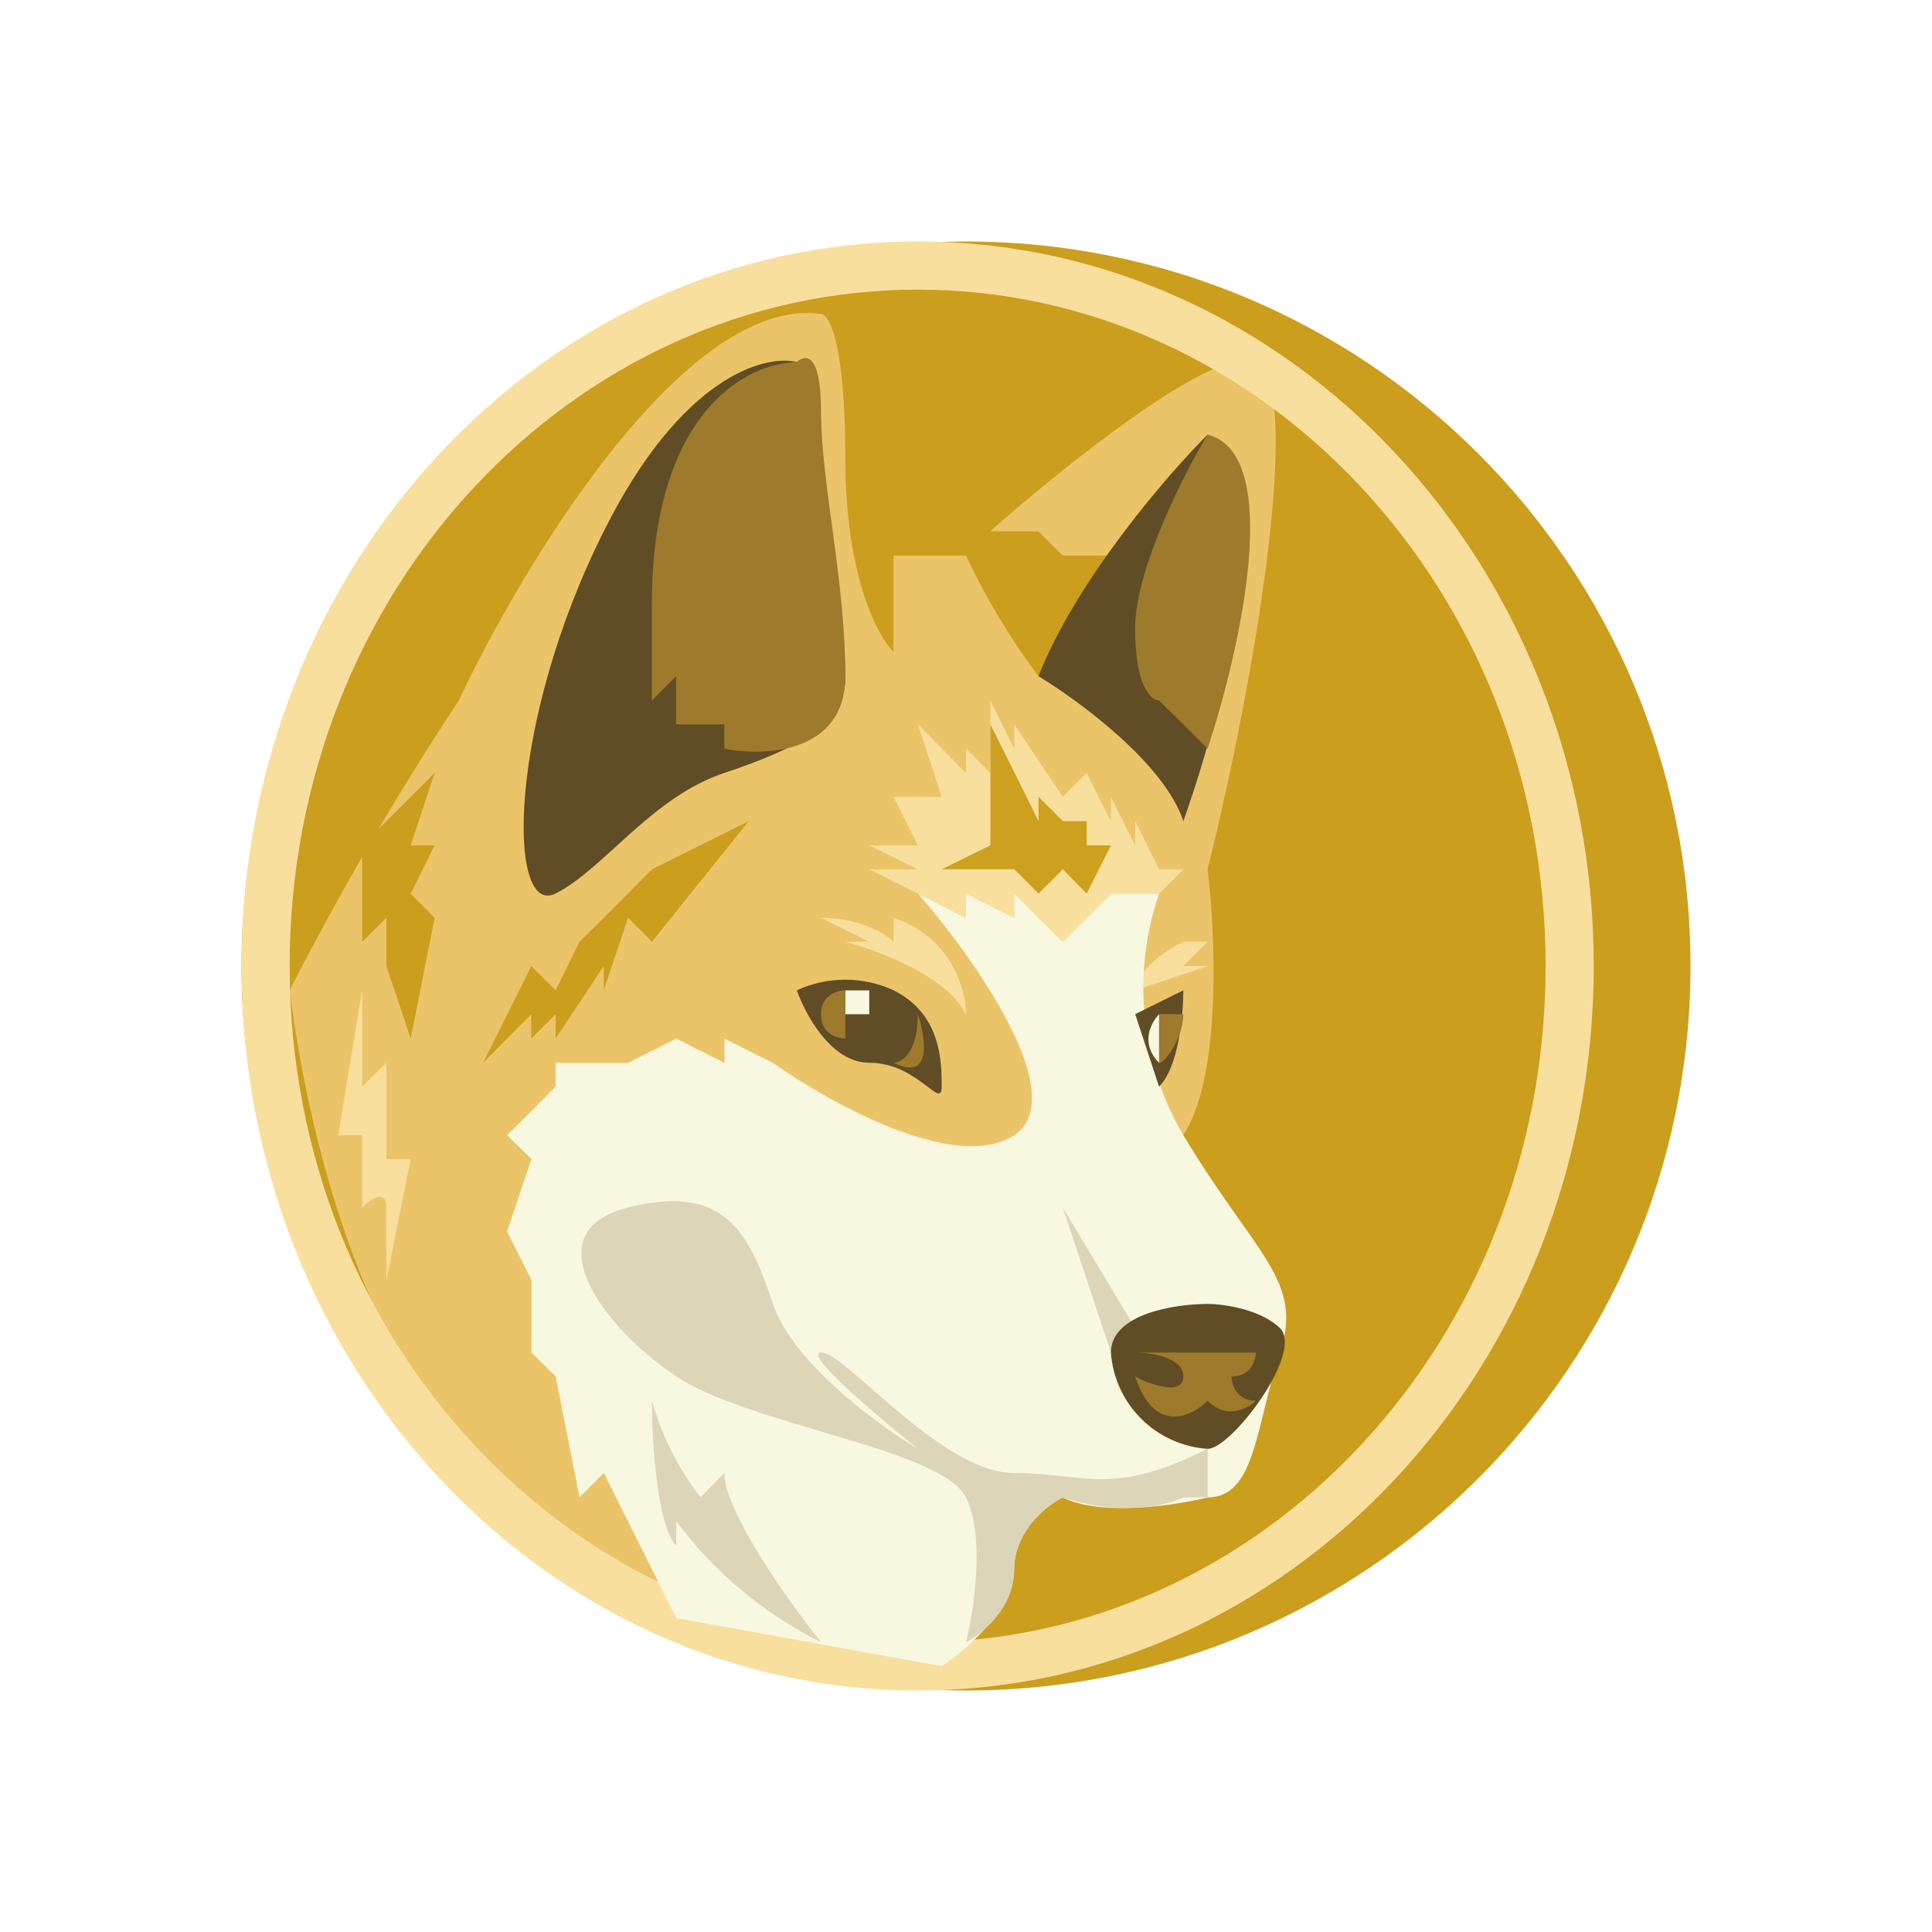 <svg width="24" height="24" viewBox="0 0 24 24" fill="none" xmlns="http://www.w3.org/2000/svg">
<rect x="0" y="0" width="24" height="24" fill="#333333" stroke="none"/>
<g clip-path="url(#clip0_328_28114)">
<path d="M24 0H0V24H24V0Z" fill="white"/>
<path d="M12 21C16.971 21 21 16.971 21 12C21 7.029 16.971 3 12 3C7.029 3 3 7.029 3 12C3 16.971 7.029 21 12 21Z" fill="#CB9E1E"/>
<path d="M5.699 8.702C4.934 9.862 4.232 11.064 3.598 12.302C4.318 17.818 7.097 19.798 8.399 20.1L7.499 18.3L7.198 18.602L6.901 17.098L6.599 16.802V15.902L6.298 15.298L6.599 14.398L6.298 14.101L6.901 13.498V13.201H7.801L8.399 12.9L8.998 13.201V12.9L9.601 13.201C9.898 13.498 11.698 14.7 12.598 14.101C13.318 13.62 12.1 11.899 11.401 11.1L11.999 11.402V11.1L12.598 11.402V11.1L13.201 11.698L13.799 11.1H14.398C14.297 11.2 14.101 11.576 14.101 12.302C14.101 13.021 14.498 13.8 14.699 14.101C15.176 13.382 15.102 11.598 15.001 10.798C15.599 8.4 16.198 4.8 15.599 4.498C15.123 4.26 13.201 5.8 12.301 6.6H12.899L13.201 6.902H13.799L12.899 8.4C12.55 7.932 12.249 7.43 11.999 6.902H11.099V8.098C10.898 7.902 10.501 7.14 10.501 5.7C10.501 4.26 10.3 3.9 10.199 3.9C8.521 3.662 6.499 7.002 5.699 8.702Z" fill="#EBC46A"/>
<path d="M5.399 9.602L4.499 10.502V11.699L4.8 11.402V12.001L5.102 12.901L5.399 11.402L5.102 11.101L5.399 10.502H5.102L5.399 9.602ZM6.6 12.001L6.002 13.202L6.6 12.599V12.901L6.902 12.599V12.901L7.5 12.001V12.302L7.802 11.402L8.099 11.699L9.3 10.201L8.099 10.799L7.5 11.402L7.199 11.699L6.902 12.302L6.6 12.001Z" fill="#CB9E1E"/>
<path d="M10.799 10.799L11.402 11.101L12 11.402V11.101L12.599 11.402V11.101L13.202 11.699L13.8 11.101H14.399L14.7 10.799H14.399L14.102 10.201V10.502L13.8 9.899V10.201L13.499 9.602L13.202 9.899L12.599 8.999V9.301L12.302 8.702V9.602L12 9.301V9.602L11.402 8.999L11.699 9.899H11.1L11.402 10.502H10.799L11.402 10.799H10.799ZM11.1 11.402C11.82 11.64 12 12.302 12 12.599C11.762 12.122 10.899 11.805 10.502 11.699H10.799L10.2 11.402C10.677 11.402 11 11.598 11.1 11.699V11.402ZM14.7 11.699C14.224 11.942 14.102 12.202 14.102 12.302L15.002 12.001H14.7L15.002 11.699H14.7ZM4.202 14.102L4.499 12.302V13.499L4.8 13.202V14.399H5.102L4.8 15.902V15.002C4.8 14.759 4.599 14.897 4.499 15.002V14.102H4.202Z" fill="#F9DF9D"/>
<path fill-rule="evenodd" clip-rule="evenodd" d="M11.402 20.402C15.669 20.402 19.2 16.68 19.2 12C19.2 7.32 15.669 3.598 11.402 3.598C7.129 3.598 3.598 7.32 3.598 12C3.598 16.68 7.129 20.402 11.402 20.402ZM11.402 21C16.039 21 19.798 16.971 19.798 12C19.798 7.029 16.039 3 11.402 3C6.759 3 3 7.029 3 12C3 16.971 6.759 21 11.402 21Z" fill="#F9DF9D"/>
<path d="M12 11.402L11.401 11.1C12.1 11.899 13.318 13.62 12.598 14.102C11.878 14.578 10.3 13.699 9.601 13.202L8.998 12.9V13.202L8.4 12.9L7.801 13.202H6.901V13.498L6.298 14.102L6.6 14.398L6.298 15.298L6.6 15.902V16.802L6.901 17.098L7.198 18.602L7.5 18.3L8.4 20.1L11.698 20.698C12 20.502 12.598 19.978 12.598 19.502C12.598 19.02 13 18.702 13.201 18.602C13.678 18.84 14.599 18.702 15.001 18.602C15.6 18.602 15.6 17.702 15.901 16.802C16.198 15.902 15.6 15.6 14.7 14.102C14.436 13.652 14.273 13.152 14.221 12.634C14.169 12.116 14.229 11.592 14.398 11.1H13.8L13.201 11.698L12.598 11.1V11.402L12 11.1V11.402Z" fill="#F8F7DF"/>
<path d="M13.202 15.001L14.102 16.499L13.8 16.8L13.202 15.001ZM14.7 18.601H15.002V17.997C13.8 18.601 13.498 18.299 12.598 18.299C11.698 18.299 10.502 16.8 10.2 16.8C9.962 16.8 10.899 17.595 11.402 17.997C10.899 17.701 9.84 16.917 9.602 16.197C9.3 15.297 8.998 14.699 7.802 15.001C6.6 15.297 7.5 16.499 8.4 17.097C9.3 17.701 11.698 17.997 12 18.601C12.238 19.077 12.101 19.998 12 20.401C12.201 20.295 12.598 19.977 12.598 19.5C12.598 19.019 13.001 18.701 13.202 18.601C13.922 18.839 14.499 18.701 14.7 18.601ZM8.4 19.199C8.162 18.96 8.098 17.896 8.098 17.399C8.22 17.834 8.425 18.242 8.702 18.601L8.998 18.299C8.998 18.775 9.798 19.898 10.2 20.401C9.491 20.047 8.874 19.532 8.4 18.897V19.199Z" fill="#DCD5B8"/>
<path d="M12.599 10.798L12.901 11.1L13.203 10.798L13.499 11.1L13.801 10.501H13.499V10.2H13.203L12.901 9.898V10.2L12.303 8.998V10.501L11.699 10.798H12.599Z" fill="#CDA01F"/>
<path d="M7.5 6.6C8.458 4.678 9.501 4.398 9.898 4.498C10.004 4.398 10.2 4.44 10.2 5.398C10.2 6.6 10.502 7.802 10.502 8.4C10.502 8.998 9.898 9.3 8.998 9.602C8.098 9.898 7.5 10.798 6.902 11.1C6.298 11.402 6.298 8.998 7.5 6.6ZM12.9 8.4C13.376 7.198 14.499 5.901 15.002 5.398C15.96 5.88 15.198 8.802 14.7 10.2C14.462 9.48 13.398 8.702 12.9 8.4ZM13.8 16.802C13.8 16.32 14.599 16.198 15.002 16.198C15.198 16.198 15.658 16.262 15.902 16.5C16.198 16.802 15.298 17.998 15.002 17.998C14.691 17.977 14.398 17.845 14.177 17.625C13.956 17.405 13.822 17.113 13.8 16.802ZM10.798 13.202C10.322 13.202 10.004 12.598 9.898 12.302C10.086 12.215 10.291 12.17 10.499 12.17C10.706 12.17 10.912 12.215 11.1 12.302C11.698 12.598 11.698 13.202 11.698 13.498C11.698 13.8 11.402 13.202 10.798 13.202ZM14.7 12.302L14.102 12.598L14.398 13.498C14.642 13.26 14.7 12.598 14.7 12.302Z" fill="#604D25"/>
<path d="M8.098 7.501C8.098 5.102 9.299 4.499 9.898 4.499C10.004 4.398 10.199 4.382 10.199 5.102C10.199 6.002 10.501 7.199 10.501 8.401C10.501 9.359 9.495 9.401 8.998 9.301V8.999H8.399V8.401L8.098 8.702V7.501ZM14.101 7.802C14.101 7.082 14.7 5.896 15.001 5.399C15.96 5.642 15.398 8.099 15.001 9.301L14.7 8.999L14.398 8.702C14.297 8.702 14.101 8.522 14.101 7.802ZM15.6 16.802H14.101C14.297 16.802 14.7 16.861 14.7 17.099C14.7 17.342 14.297 17.205 14.101 17.099C14.339 17.819 14.8 17.602 15.001 17.401C15.239 17.639 15.499 17.501 15.6 17.401C15.361 17.401 15.298 17.199 15.298 17.099C15.541 17.099 15.6 16.903 15.6 16.802ZM10.199 12.599C10.199 12.361 10.401 12.302 10.501 12.302V12.9C10.395 12.9 10.199 12.842 10.199 12.599ZM11.1 13.202C11.2 13.202 11.401 13.081 11.401 12.599C11.502 12.9 11.581 13.441 11.1 13.202ZM14.7 12.599H14.398C14.398 12.599 14.345 13.181 14.398 13.202C14.456 13.223 14.7 12.9 14.7 12.599Z" fill="#9E7A2C"/>
<path d="M10.798 12.303H10.502V12.599H10.798V12.303ZM14.398 12.599C14.297 12.705 14.16 12.959 14.398 13.203V12.599Z" fill="#F8F7DF"/>
</g>
<defs>
<clipPath id="clip0_328_28114">
<rect width="24" height="24" fill="white"/>
</clipPath>
</defs>
</svg>
